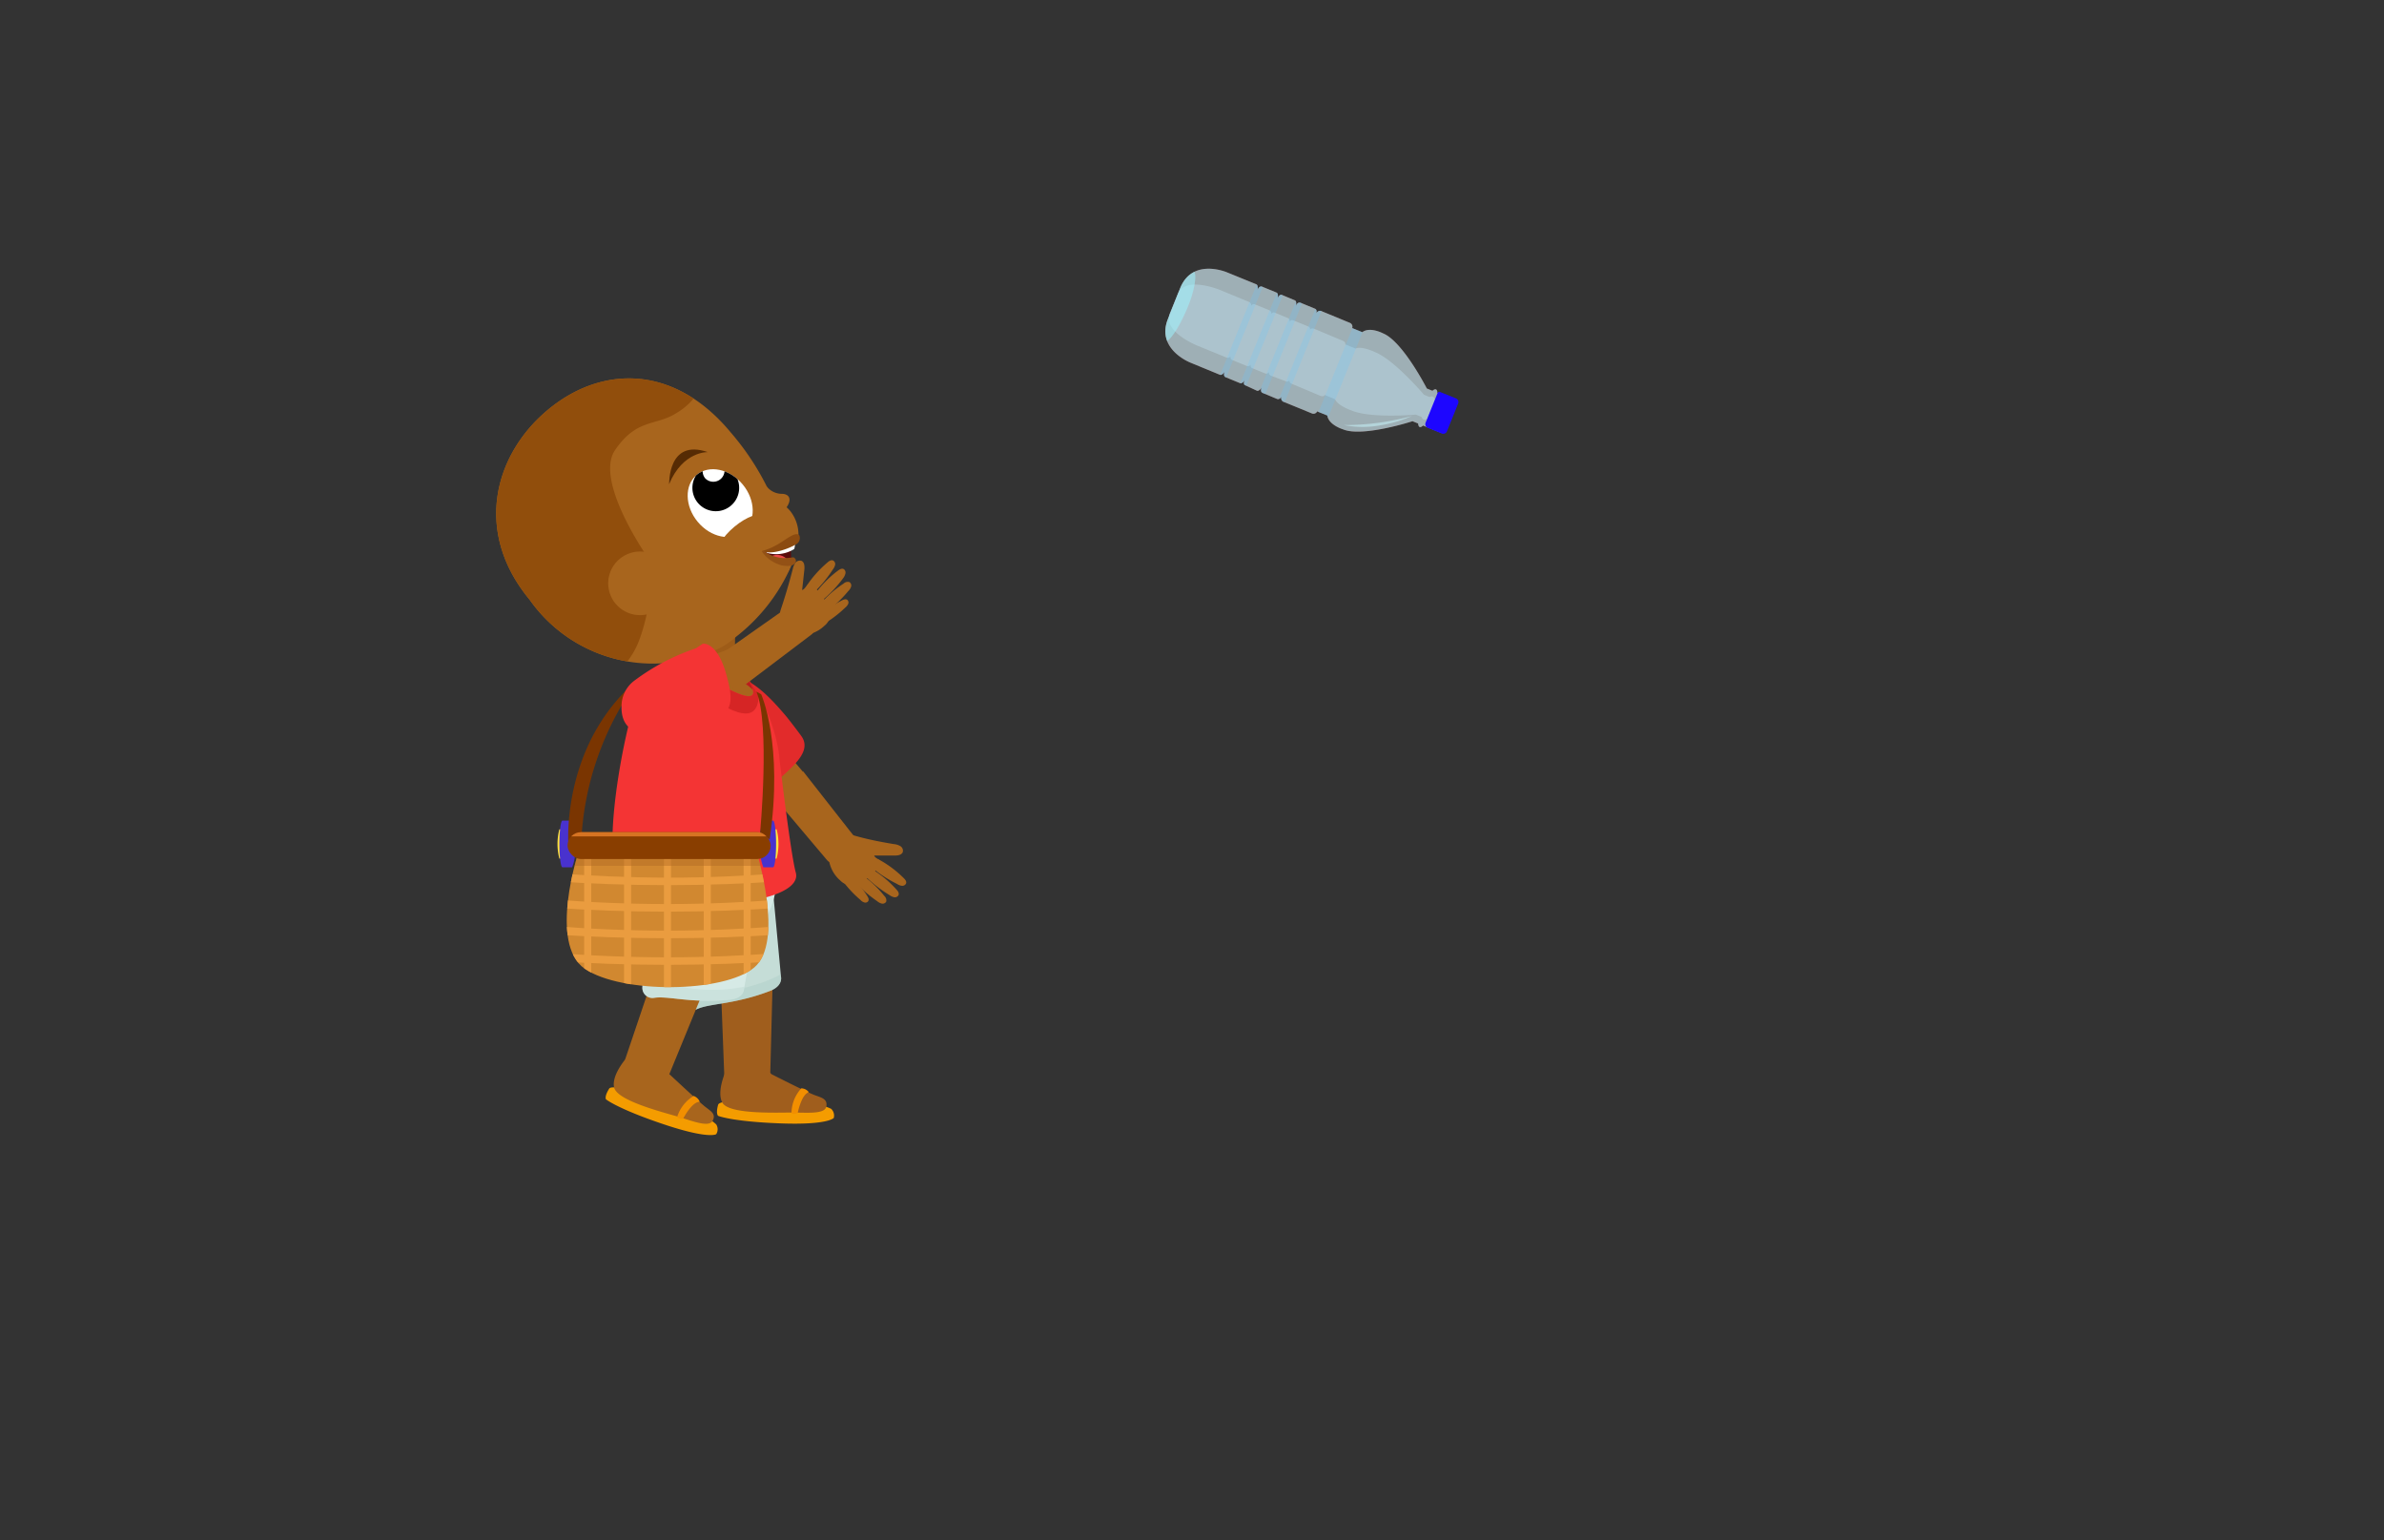 <svg id="Layer_5" data-name="Layer 5" xmlns="http://www.w3.org/2000/svg" xmlns:xlink="http://www.w3.org/1999/xlink" viewBox="0 0 260 168"><rect x="0" y="0" width="260" height="168" fill="#333333" stroke="none"/><defs><style>.cls-1{fill:#c5ddd7;}.cls-2{fill:#d6eae6;}.cls-3{fill:#a8651d;}.cls-4{fill:#fff;}.cls-5{fill:#f43434;}.cls-6{fill:#d18830;}.cls-7{fill:#893e00;}.cls-8{fill:#ff8a8a;}.cls-40,.cls-8,.cls-9{opacity:0.53;}.cls-9{fill:#9cf3ff;}.cls-10{fill:#ffe33b;}.cls-11{fill:#4932ce;}.cls-12{fill:#7a3501;}.cls-13{fill:#e22b2b;}.cls-14{fill:#a05e1d;}.cls-15{clip-path:url(#clip-path);}.cls-16{fill:#aecec5;}.cls-16,.cls-20{opacity:0.44;}.cls-17{fill:#f49c00;}.cls-18{fill:#f28f00;}.cls-19{clip-path:url(#clip-path-2);}.cls-20{fill:#bcd8d1;}.cls-21{fill:#c0e2da;}.cls-22{fill:#bc1d1d;}.cls-23{clip-path:url(#clip-path-3);}.cls-24{fill:#935212;opacity:0.46;}.cls-25{fill:#590b0b;}.cls-26{fill:#ea4747;}.cls-27{clip-path:url(#clip-path-4);}.cls-28{fill:#914e0c;}.cls-29{clip-path:url(#clip-path-5);}.cls-30{fill:#562b04;}.cls-31{fill:#8c4b10;}.cls-32{fill:#935115;}.cls-33{clip-path:url(#clip-path-6);}.cls-34{fill:#d62525;}.cls-35{clip-path:url(#clip-path-7);}.cls-36{fill:#ea9c3f;}.cls-37{fill:#af6822;opacity:0.42;}.cls-38{clip-path:url(#clip-path-8);}.cls-39{fill:#d67422;}.cls-40{fill:#aee4ff;}.cls-41{clip-path:url(#clip-path-9);}.cls-42{opacity:0.5;}.cls-43{clip-path:url(#clip-path-10);}.cls-44{fill:#66c5ff;opacity:0.23;}.cls-45{fill:#1d06ff;}</style><clipPath id="clip-path"><path class="cls-1" d="M68.59,93.63c.49.7,5.08,11.65,5.88,15.64a1.1,1.1,0,0,0,1.55.79c1.41-.65,4.06-.48,8-2,.72-.28,1.29-.82,1.15-1.58l-1-10.75-.75-6.6Z"/></clipPath><clipPath id="clip-path-2"><path class="cls-2" d="M68.63,91c.28.8,1.74,12.59,1.43,16.65a1.1,1.1,0,0,0,1.28,1.18c1.53-.25,4,.63,8.28.2.77-.08,1.47-.44,1.53-1.21l1.91-10.63,1.06-6.56Z"/></clipPath><clipPath id="clip-path-3"><polygon class="cls-3" points="74.96 74.47 80.08 74.57 80.17 68.76 75.41 68.76 74.96 74.47"/></clipPath><clipPath id="clip-path-4"><path class="cls-3" d="M80.3,69.43a19.88,19.88,0,0,0,6.32-8.51l-.15,0a3.53,3.53,0,0,1-3-.69c3.73-.33,3.61-1.79,3.61-1.79a4.14,4.14,0,0,0-.9-2.71A3.87,3.87,0,0,0,84.3,54.5a28.48,28.48,0,0,0-4.6-7.33c-6.17-7.45-14.08-7.34-19.93-2.49s-8.18,13.3-2,20.74a16.41,16.41,0,0,0,19.68,5.71A8.3,8.3,0,0,0,80,69.69Z"/></clipPath><clipPath id="clip-path-5"><ellipse class="cls-4" cx="78.55" cy="54.88" rx="3.19" ry="4.01" transform="translate(-16.95 62.79) rotate(-39.68)"/></clipPath><clipPath id="clip-path-6"><path class="cls-5" d="M74.81,72.32s9.63,6.71,6.83,1.84a18,18,0,0,1,3.29,7.89c.48,4.27,1.41,11.5,1.86,13.12s-2.44,2.82-6,3.19-12,1-13.52-2.92.94-16.82,2.71-21.08a1.65,1.65,0,0,1,1.28-1c.47-.09,1.12-.21,1.87-.41C73.62,72.81,74.18,72.29,74.81,72.32Z"/></clipPath><clipPath id="clip-path-7"><path class="cls-6" d="M63.09,92.92s-3.3,10,.69,12.74,15.19,2.65,18.49-.15.25-12.59.25-12.59Z"/></clipPath><clipPath id="clip-path-8"><rect class="cls-7" x="61.9" y="90.76" width="22.15" height="2.93" rx="1.47"/></clipPath><clipPath id="clip-path-9"><path class="cls-8" d="M128.72,31.4c1.37-3.34,5.14-1.68,5.14-1.68L137,31c.26.11.15.59.15.59.2-.47.49-.33.49-.33l1.56.64c.28.12.14.62.14.62.19-.45.43-.37.43-.37l1.44.6c.26.1.12.63.12.63.19-.56.56-.34.56-.34l1.51.62c.32.13.14.57.14.57a.44.44,0,0,1,.65-.27l3.05,1.26a.45.45,0,0,1,.23.56l1.1.45c.84-.64,2.29.14,2.29.14,2.13.88,4.75,6,4.75,6l.61.25c.56-.47.54.23.54.23l1.94.8s.32.13,0,.8l-.92,2.25s-.27.64-.58.51l-2-.8s-.47.51-.54-.22l-.61-.25s-5.44,1.77-7.57.89c0,0-1.58-.47-1.72-1.51l-1.11-.45a.44.44,0,0,1-.55.23l-3.05-1.25a.44.44,0,0,1-.27-.65s-.18.44-.51.31l-1.51-.63s-.42-.1-.15-.63c0,0-.28.47-.54.36L135.76,42s-.24-.11,0-.56c0,0-.25.46-.54.34l-1.56-.64s-.3-.11-.11-.58c0,0-.26.42-.52.31l-3.18-1.31s-3.83-1.47-2.46-4.81Z"/></clipPath><clipPath id="clip-path-10"><path class="cls-9" d="M128.72,31.4c1.37-3.34,5.14-1.68,5.14-1.68L137,31c.26.11.15.59.15.59.2-.47.49-.33.49-.33l1.56.64c.28.12.14.62.14.62.19-.45.43-.37.43-.37l1.44.6c.26.1.12.63.12.63.19-.56.56-.34.56-.34l1.51.62c.32.13.14.57.14.57a.44.44,0,0,1,.65-.27l3.05,1.26a.45.45,0,0,1,.23.56l1.1.45c.84-.64,2.29.14,2.29.14,2.13.88,4.75,6,4.75,6l.61.25c.56-.47.54.23.54.23l1.94.8s.32.13,0,.8l-.92,2.25s-.27.64-.58.51l-2-.8s-.47.51-.54-.22l-.61-.25s-5.44,1.77-7.57.89c0,0-1.58-.47-1.72-1.51l-1.11-.45a.44.44,0,0,1-.55.23l-3.05-1.25a.44.44,0,0,1-.27-.65s-.18.44-.51.31l-1.51-.63s-.42-.1-.15-.63c0,0-.28.47-.54.36L135.76,42s-.24-.11,0-.56c0,0-.25.46-.54.34l-1.56-.64s-.3-.11-.11-.58c0,0-.26.42-.52.31l-3.18-1.31s-3.83-1.47-2.46-4.81Z"/></clipPath></defs><path class="cls-10" d="M61.82,92.05a3.46,3.46,0,0,0-.2-1.6H61a6.46,6.46,0,0,0,0,3.19h.67A3.43,3.43,0,0,0,61.82,92.05Z"/><path class="cls-11" d="M62.72,92.05a5.47,5.47,0,0,0-.32-2.55H61.34c-.18,0-.33,1.14-.33,2.55s.15,2.54.33,2.54H62.4A5.44,5.44,0,0,0,62.72,92.05Z"/><path class="cls-12" d="M69.79,73.92a32.48,32.48,0,0,0-6.4,17.84l-1.4.38S61.12,81.05,69.79,73.92Z"/><path class="cls-3" d="M78.48,79.28l5.88,7.58a1.75,1.75,0,0,0,2.49.31,3.55,3.55,0,0,0,1-1.76,1.25,1.25,0,0,0-.23-1.18l-6.29-7.41Z"/><path class="cls-13" d="M77.59,75.69a3.39,3.39,0,0,0-.15,2.79,23.85,23.85,0,0,0,3.85,6.58l.37.82s1.19,1.11,4.08-1.61c1.2-1.12,2.65-2.54,1.69-3.94-.28-.4-1.27-1.7-1.68-2.2C83.54,75.52,79.79,71.46,77.59,75.69Z"/><path class="cls-3" d="M93.07,92.4l-1.72,1.5a.81.81,0,0,1-1.16-.1l-5.84-6.92,3.25-2.74,5.57,7.1A.82.82,0,0,1,93.07,92.4Z"/><path class="cls-3" d="M97.48,92.06a1.74,1.74,0,0,1,.71.22.59.59,0,0,1,.27.64c-.12.34-.57.4-.93.39l-2.19,0c.11.33.68.4.68.75a.46.46,0,0,1-.08.25,4.42,4.42,0,0,1-3,2.16,1.47,1.47,0,0,1-.59,0,1.61,1.61,0,0,1-.7-.43,3.68,3.68,0,0,1-1.28-3,2.14,2.14,0,0,1,2.49-2C94.39,91.5,95.9,91.8,97.48,92.06Z"/><path class="cls-3" d="M95.84,93.74a11.82,11.82,0,0,1,2.69,2c.17.16.36.38.29.6a.44.44,0,0,1-.45.27,1.15,1.15,0,0,1-.53-.2,13.73,13.73,0,0,1-3-2c-.1-.11,0-.32-.08-.47s.07-.33.22-.33"/><path class="cls-3" d="M95.18,94.84A11.94,11.94,0,0,1,97.75,97c.16.16.33.39.25.61a.44.44,0,0,1-.47.25,1.3,1.3,0,0,1-.51-.23A14.49,14.49,0,0,1,94.2,95.4c-.1-.12,0-.33-.06-.48a.26.26,0,0,1,.24-.31"/><path class="cls-3" d="M94,95.41a11.82,11.82,0,0,1,2.44,2.3.65.65,0,0,1,.21.63.45.45,0,0,1-.48.21,1.2,1.2,0,0,1-.5-.26A13.9,13.9,0,0,1,93,95.9c-.09-.11,0-.32,0-.47s.11-.32.26-.3"/><path class="cls-3" d="M92.63,95.43a10.55,10.55,0,0,1,1.94,2.27c.11.17.23.4.12.58a.37.37,0,0,1-.44.14.92.92,0,0,1-.42-.28,12.4,12.4,0,0,1-2.15-2.37c-.07-.11,0-.29,0-.42s.13-.27.26-.24"/><path class="cls-14" d="M78.51,104.71,79,117.54a6.22,6.22,0,0,0,5-.23l.33-12.82a3,3,0,0,0-5.86.22Z"/><path class="cls-1" d="M68.59,93.63c.49.7,5.08,11.65,5.88,15.64a1.1,1.1,0,0,0,1.55.79c1.41-.65,4.06-.48,8-2,.72-.28,1.29-.82,1.15-1.58l-1-10.75-.75-6.6Z"/><g class="cls-15"><path class="cls-16" d="M79.75,108a17.43,17.43,0,0,0,6.9-2.58,10,10,0,0,1,.46,2.24.42.42,0,0,1,0,.25.38.38,0,0,1-.21.14A67.35,67.35,0,0,1,74.3,111.3c-.3,0-.67.06-.83-.19a.76.76,0,0,1-.07-.45c.09-1.48.53-1.83,2-2.16S78.29,108.21,79.75,108Z"/></g><path class="cls-17" d="M88.81,120.45a5.23,5.23,0,0,1,1.83.48,1,1,0,0,1,.29,1s-.6.79-5.87.59-6.74-.82-6.74-.82-.28-.21,0-1.21S88.81,120.45,88.81,120.45Z"/><path class="cls-14" d="M84.15,117.16s3.93,2,4.7,2.28,1.42.42,1.27,1.24-1.89.68-3.51.66-7.11.26-7.83-1.08.56-3.87.56-3.87A4.11,4.11,0,0,1,84.15,117.16Z"/><path class="cls-18" d="M87,121.39s.38-2,1.21-2.27a1.05,1.05,0,0,0-.82-.42,4.07,4.07,0,0,0-1.07,2.68S86.48,121.61,87,121.39Z"/><path class="cls-2" d="M84.73,96s-.23,5.76-4.42,6.24-10.86,2.6-12.2-6.77Z"/><path class="cls-3" d="M72.28,103.4l-4.11,12.17A6.24,6.24,0,0,0,73,117.15l4.87-11.87a3,3,0,0,0-5.55-1.88Z"/><path class="cls-2" d="M68.63,91c.28.8,1.74,12.59,1.43,16.65a1.1,1.1,0,0,0,1.28,1.18c1.53-.25,4,.63,8.28.2.77-.08,1.47-.44,1.53-1.21l1.91-10.63,1.06-6.56Z"/><g class="cls-19"><path class="cls-20" d="M75.48,107.82a17.39,17.39,0,0,0,7.34-.63,9.75,9.75,0,0,1-.17,2.29.31.31,0,0,1-.1.23.41.41,0,0,1-.24.08,67.73,67.73,0,0,1-13-.29c-.29,0-.65-.12-.74-.4a.77.77,0,0,1,.05-.45c.49-1.41,1-1.63,2.48-1.55S74,107.61,75.48,107.82Z"/></g><rect class="cls-21" x="72.54" y="101.82" width="6.53" height="4.78" rx="0.95" transform="translate(147.37 211.39) rotate(-177.7)"/><path class="cls-17" d="M76.5,121.63a5.31,5.31,0,0,1,1.61,1,1,1,0,0,1,0,1.07s-.8.58-5.79-1.1-6.23-2.7-6.23-2.7-.21-.29.35-1.17S76.5,121.63,76.5,121.63Z"/><path class="cls-3" d="M73,117.15s3.21,3,3.86,3.52,1.25.8.87,1.55-2,.12-3.56-.36-6.89-1.77-7.2-3.27,1.64-3.54,1.64-3.54A4.09,4.09,0,0,1,73,117.15Z"/><path class="cls-18" d="M74.51,122s.95-1.86,1.81-1.83a1.12,1.12,0,0,0-.67-.64,4.09,4.09,0,0,0-1.79,2.27S73.93,122.08,74.51,122Z"/><path class="cls-22" d="M81.64,74.16s-2.51-2.49-7.24-1.79l.8,3.91,7.3,1.77S82.74,75.14,81.64,74.16Z"/><polygon class="cls-3" points="74.96 74.47 80.08 74.57 80.17 68.76 75.41 68.76 74.96 74.47"/><g class="cls-23"><ellipse class="cls-24" cx="77.36" cy="69.25" rx="4.37" ry="2.43" transform="translate(-18.13 28.49) rotate(-18.72)"/></g><path class="cls-3" d="M82.12,75.25s-2.25-2.48-7.41-2.42l1.49,5.29,6.78.3Z"/><path class="cls-25" d="M86.31,59.24a7.79,7.79,0,0,0,0,1.76s-2.45.16-3-.73Z"/><path class="cls-4" d="M86.71,59.18a2.42,2.42,0,0,1-.09.7,3.74,3.74,0,0,1-3.08.39l1.7-.73Z"/><ellipse class="cls-26" cx="84.94" cy="61.59" rx="1.02" ry="1.26" transform="translate(-6.06 113.81) rotate(-65.8)"/><path class="cls-3" d="M80.3,69.43a19.88,19.88,0,0,0,6.32-8.51l-.15,0a3.53,3.53,0,0,1-3-.69c3.73-.33,3.61-1.79,3.61-1.79a4.14,4.14,0,0,0-.9-2.71A3.87,3.87,0,0,0,84.3,54.5a28.48,28.48,0,0,0-4.6-7.33c-6.17-7.45-14.08-7.34-19.93-2.49s-8.18,13.3-2,20.74a16.41,16.41,0,0,0,19.68,5.71A8.3,8.3,0,0,0,80,69.69Z"/><g class="cls-27"><path class="cls-28" d="M70.92,61.21s-6.22-8.68-3.83-12.14,4.38-2.58,6.65-4a7.24,7.24,0,0,0,2.89-3.13L68.45,32,44.36,52l15.1,20.69,3,2.41c2.28.27,5.9-1.47,7.32-5.46A20.73,20.73,0,0,0,70.92,61.21Z"/></g><ellipse class="cls-4" cx="78.55" cy="54.88" rx="3.19" ry="4.01" transform="translate(-16.95 62.79) rotate(-39.68)"/><g class="cls-29"><path d="M76.48,51.24l.19-.13a1.21,1.21,0,0,0,.24,1.06,1.23,1.23,0,0,0,2-1.37,2.55,2.55,0,1,1-2.47.44Z"/></g><path class="cls-30" d="M77.19,49.31s-2.72-.11-4.22,3.5C73,52.81,72.79,47.8,77.19,49.31Z"/><ellipse class="cls-3" cx="80.85" cy="58.33" rx="3.13" ry="1.16" transform="translate(-18.62 65.06) rotate(-39.68)"/><path class="cls-3" d="M83.67,53.12a2.11,2.11,0,0,0,1.58.74c1,0,1.3.87-.09,2.18S81.27,51.88,83.67,53.12Z"/><path class="cls-31" d="M87.17,58.38a.78.78,0,0,1-.37,1c-.69.41-2.61,1.2-3.71.72a7,7,0,0,0,1.71-.72C85.68,58.9,86.74,57.92,87.17,58.38Z"/><path class="cls-32" d="M83.44,60.21a4.28,4.28,0,0,0,2,.66c1.1,0,1.07-.23,1.3.09s-.12,1-1.53.69a3.82,3.82,0,0,1-2.13-1.51S83.38,60.07,83.44,60.21Z"/><circle class="cls-3" cx="69.8" cy="63.62" r="3.47"/><path class="cls-5" d="M74.81,72.32s9.63,6.71,6.83,1.84a18,18,0,0,1,3.29,7.89c.48,4.27,1.41,11.5,1.86,13.12s-2.44,2.82-6,3.19-12,1-13.52-2.92.94-16.82,2.71-21.08a1.65,1.65,0,0,1,1.28-1c.47-.09,1.12-.21,1.87-.41C73.62,72.81,74.18,72.29,74.81,72.32Z"/><g class="cls-33"><path class="cls-34" d="M73,72.24s11.69,11.62,9.45,1.32l-6.91-2.35Z"/></g><path class="cls-10" d="M83.83,92.05a3.46,3.46,0,0,1,.2-1.6h.67a6.46,6.46,0,0,1,0,3.19H84A3.43,3.43,0,0,1,83.83,92.05Z"/><path class="cls-11" d="M82.93,92.05a5.47,5.47,0,0,1,.32-2.55h1.06c.18,0,.33,1.14.33,2.55s-.15,2.54-.33,2.54H83.25A5.44,5.44,0,0,1,82.93,92.05Z"/><path class="cls-12" d="M82.9,90.78S84,79,82.49,75.43l.53.3s2.44,5.43.92,15.82Z"/><path class="cls-6" d="M63.09,92.92s-3.3,10,.69,12.74,15.19,2.65,18.49-.15.25-12.59.25-12.59Z"/><g class="cls-35"><rect class="cls-36" x="63.71" y="89.75" width="0.77" height="19.87"/><rect class="cls-36" x="68.06" y="89.75" width="0.77" height="19.87"/><rect class="cls-36" x="72.41" y="89.75" width="0.77" height="19.87"/><rect class="cls-36" x="76.75" y="89.75" width="0.77" height="19.87"/><rect class="cls-36" x="81.1" y="89.75" width="0.77" height="19.87"/><path class="cls-36" d="M85.22,96.11c-3.89.27-8,.43-12.44.43s-8.51-.16-12.39-.43v-.89c3.83.3,8,.49,12.39.5s8.59-.19,12.44-.5Z"/><path class="cls-36" d="M85.22,99c-3.89.27-8,.43-12.44.43s-8.51-.16-12.39-.43v-.9c3.83.31,8,.5,12.39.5s8.59-.19,12.44-.5Z"/><path class="cls-36" d="M85.22,101.91c-3.89.27-8,.42-12.44.42s-8.51-.16-12.39-.42V101c3.83.31,8,.5,12.39.5s8.59-.19,12.44-.5Z"/><path class="cls-36" d="M85.22,104.81c-3.89.26-8,.42-12.44.42s-8.51-.16-12.39-.42v-.9c3.83.31,8,.5,12.39.5s8.59-.19,12.44-.5Z"/><rect class="cls-37" x="60.64" y="90.93" width="25.43" height="3.5"/></g><rect class="cls-7" x="61.9" y="90.76" width="22.15" height="2.93" rx="1.47"/><g class="cls-38"><rect class="cls-39" x="60.9" y="89.69" width="23.84" height="1.53"/></g><path class="cls-3" d="M70.46,74.13l9-3.32a1.75,1.75,0,0,1,2.28,1,3.59,3.59,0,0,1,0,2,1.25,1.25,0,0,1-.82.88l-9.25,3Z"/><path class="cls-5" d="M67.8,76.71a3.45,3.45,0,0,1,1.35-2.45,23.87,23.87,0,0,1,6.74-3.55l.75-.5s1.6-.31,2.62,3.52c.42,1.59.9,3.57-.66,4.24-.44.2-2,.78-2.58,1C72.77,80,67.44,81.46,67.8,76.71Z"/><path class="cls-3" d="M88.68,68.08l-1.28-1.9a.83.83,0,0,0-1.15-.2l-7.4,5.21,2.44,3.47,7.19-5.44A.82.82,0,0,0,88.68,68.08Z"/><path class="cls-3" d="M86.46,62.06a1.8,1.8,0,0,1,.29-.68.61.61,0,0,1,.67-.21c.32.15.34.6.3,1l-.24,2.18c.34-.08.46-.64.81-.61a.51.51,0,0,1,.25.11A4.42,4.42,0,0,1,90.41,67a1.46,1.46,0,0,1,0,.59,1.48,1.48,0,0,1-.49.65,3.68,3.68,0,0,1-3.06,1,2.14,2.14,0,0,1-1.74-2.66C85.62,65.09,86.06,63.61,86.46,62.06Z"/><path class="cls-3" d="M88,63.85a12.28,12.28,0,0,1,2.23-2.49c.17-.16.41-.32.62-.23a.43.43,0,0,1,.23.47,1.22,1.22,0,0,1-.25.51,13.82,13.82,0,0,1-2.31,2.74c-.11.1-.32,0-.47,0s-.32-.1-.31-.25"/><path class="cls-3" d="M89,64.62a11.83,11.83,0,0,1,2.37-2.37c.18-.14.42-.29.63-.19a.44.44,0,0,1,.2.49A1.25,1.25,0,0,1,92,63a13.86,13.86,0,0,1-2.47,2.6c-.12.09-.32,0-.47,0s-.32-.12-.3-.27"/><path class="cls-3" d="M89.48,65.86A11.78,11.78,0,0,1,92,63.65a.65.65,0,0,1,.65-.16.45.45,0,0,1,.17.5,1.17,1.17,0,0,1-.31.48,14.06,14.06,0,0,1-2.62,2.44c-.13.08-.33,0-.48,0s-.31-.13-.28-.28"/><path class="cls-3" d="M89.37,67.21a10.66,10.66,0,0,1,2.44-1.72c.18-.1.42-.19.59-.07a.38.38,0,0,1,.1.45,1.11,1.11,0,0,1-.32.4,12.55,12.55,0,0,1-2.56,1.91c-.12.06-.28-.05-.42-.06S89,68,89,67.84"/><path class="cls-40" d="M128.45,32.05c.84-2,4.62-.42,4.62-.42l3.17,1.31a.41.41,0,0,1,.22.42.31.31,0,0,1,.42-.16l1.56.64a.39.39,0,0,1,.22.43.27.27,0,0,1,.35-.18l1.44.59c.26.11.2.44.2.44.1-.35.48-.15.48-.15l1.51.62a.31.31,0,0,1,.22.4c.13-.32.57-.09.57-.09l3,1.26c.36.15.29.4.29.4l1.11.45c.7-.31,2.17.41,2.17.41,2.13.88,5.3,4.63,5.3,4.63l.61.25c.47-.24.54.22.54.22l1.95.8s.32.13.15.55L158,46.24s-.16.39-.48.26l-1.94-.8s-.38.27-.54-.22l-.62-.26s-4.88.44-7-.44c0,0-1.55-.53-1.82-1.24l-1.11-.46s-.13.23-.49.09l-3-1.26s-.48-.15-.35-.47a.31.31,0,0,1-.43.14L138.67,41s-.41-.12-.24-.44c0,0-.19.28-.45.17l-1.44-.59a.28.28,0,0,1-.12-.38.38.38,0,0,1-.46.15l-1.56-.64a.31.31,0,0,1-.18-.41.4.4,0,0,1-.45.14l-3.18-1.3s-3.82-1.51-3-3.55Z"/><path class="cls-8" d="M128.72,31.4c1.37-3.34,5.14-1.68,5.14-1.68L137,31c.26.11.15.59.15.59.2-.47.49-.33.49-.33l1.56.64c.28.12.14.62.14.62.19-.45.43-.37.43-.37l1.44.6c.26.1.12.63.12.63.19-.56.56-.34.56-.34l1.51.62c.32.13.14.57.14.57a.44.44,0,0,1,.65-.27l3.05,1.26a.45.45,0,0,1,.23.56l1.1.45c.84-.64,2.29.14,2.29.14,2.13.88,4.75,6,4.75,6l.61.25c.56-.47.54.23.54.23l1.94.8s.32.13,0,.8l-.92,2.25s-.27.64-.58.51l-2-.8s-.47.51-.54-.22l-.61-.25s-5.44,1.77-7.57.89c0,0-1.58-.47-1.72-1.51l-1.11-.45a.44.44,0,0,1-.55.23l-3.05-1.25a.44.44,0,0,1-.27-.65s-.18.44-.51.31l-1.51-.63s-.42-.1-.15-.63c0,0-.28.47-.54.36L135.76,42s-.24-.11,0-.56c0,0-.25.46-.54.34l-1.56-.64s-.3-.11-.11-.58c0,0-.26.42-.52.31l-3.18-1.31s-3.83-1.47-2.46-4.81Z"/><g class="cls-41"><path class="cls-9" d="M130.16,29.48c-.39-.35-1.6,1.38-2.48,3.53s-1.21,4.05-.72,4.25,1.56-1.39,2.48-3.53C130.28,31.79,130.61,29.88,130.16,29.48Z"/></g><g class="cls-42"><path class="cls-4" d="M154,45.37a14.34,14.34,0,0,1-3.64,1.05,10.5,10.5,0,0,1-3.79-.06A28.3,28.3,0,0,0,154,45.37Z"/></g><path class="cls-9" d="M128.72,31.4c1.37-3.34,5.14-1.68,5.14-1.68L137,31c.26.11.15.59.15.59.2-.47.49-.33.49-.33l1.56.64c.28.12.14.62.14.62.19-.45.43-.37.43-.37l1.44.6c.26.1.12.63.12.63.19-.56.56-.34.56-.34l1.51.62c.32.13.14.57.14.57a.44.44,0,0,1,.65-.27l3.05,1.26a.45.45,0,0,1,.23.56l1.1.45c.84-.64,2.29.14,2.29.14,2.13.88,4.75,6,4.75,6l.61.25c.56-.47.54.23.54.23l1.94.8s.32.13,0,.8l-.92,2.25s-.27.64-.58.51l-2-.8s-.47.51-.54-.22l-.61-.25s-5.44,1.77-7.57.89c0,0-1.58-.47-1.72-1.51l-1.11-.45a.44.44,0,0,1-.55.23l-3.05-1.25a.44.44,0,0,1-.27-.65s-.18.44-.51.31l-1.51-.63s-.42-.1-.15-.63c0,0-.28.47-.54.36L135.76,42s-.24-.11,0-.56c0,0-.25.46-.54.34l-1.56-.64s-.3-.11-.11-.58c0,0-.26.42-.52.31l-3.18-1.31s-3.83-1.47-2.46-4.81Z"/><g class="cls-43"><rect class="cls-44" x="135.89" y="38.4" width="11.79" height="0.71" transform="translate(230.84 -78.19) rotate(112)"/><rect class="cls-44" x="140.31" y="39.94" width="11.79" height="1.19" transform="translate(238.57 -79.83) rotate(112)"/><rect class="cls-44" x="133.78" y="37.55" width="11.79" height="0.71" transform="translate(227.14 -77.4) rotate(112)"/><rect class="cls-44" x="131.66" y="36.69" width="11.79" height="0.71" transform="translate(223.44 -76.61) rotate(112)"/><rect class="cls-44" x="129.46" y="35.82" width="11.79" height="0.71" transform="translate(219.6 -75.77) rotate(112)"/></g><path class="cls-45" d="M155.61,43.8h3.27a.43.43,0,0,1,.43.43v1.65a.43.43,0,0,1-.43.43h-3.49a.21.21,0,0,1-.21-.21V44.23a.43.43,0,0,1,.43-.43Z" transform="translate(257.93 -83.86) rotate(112)"/></svg>